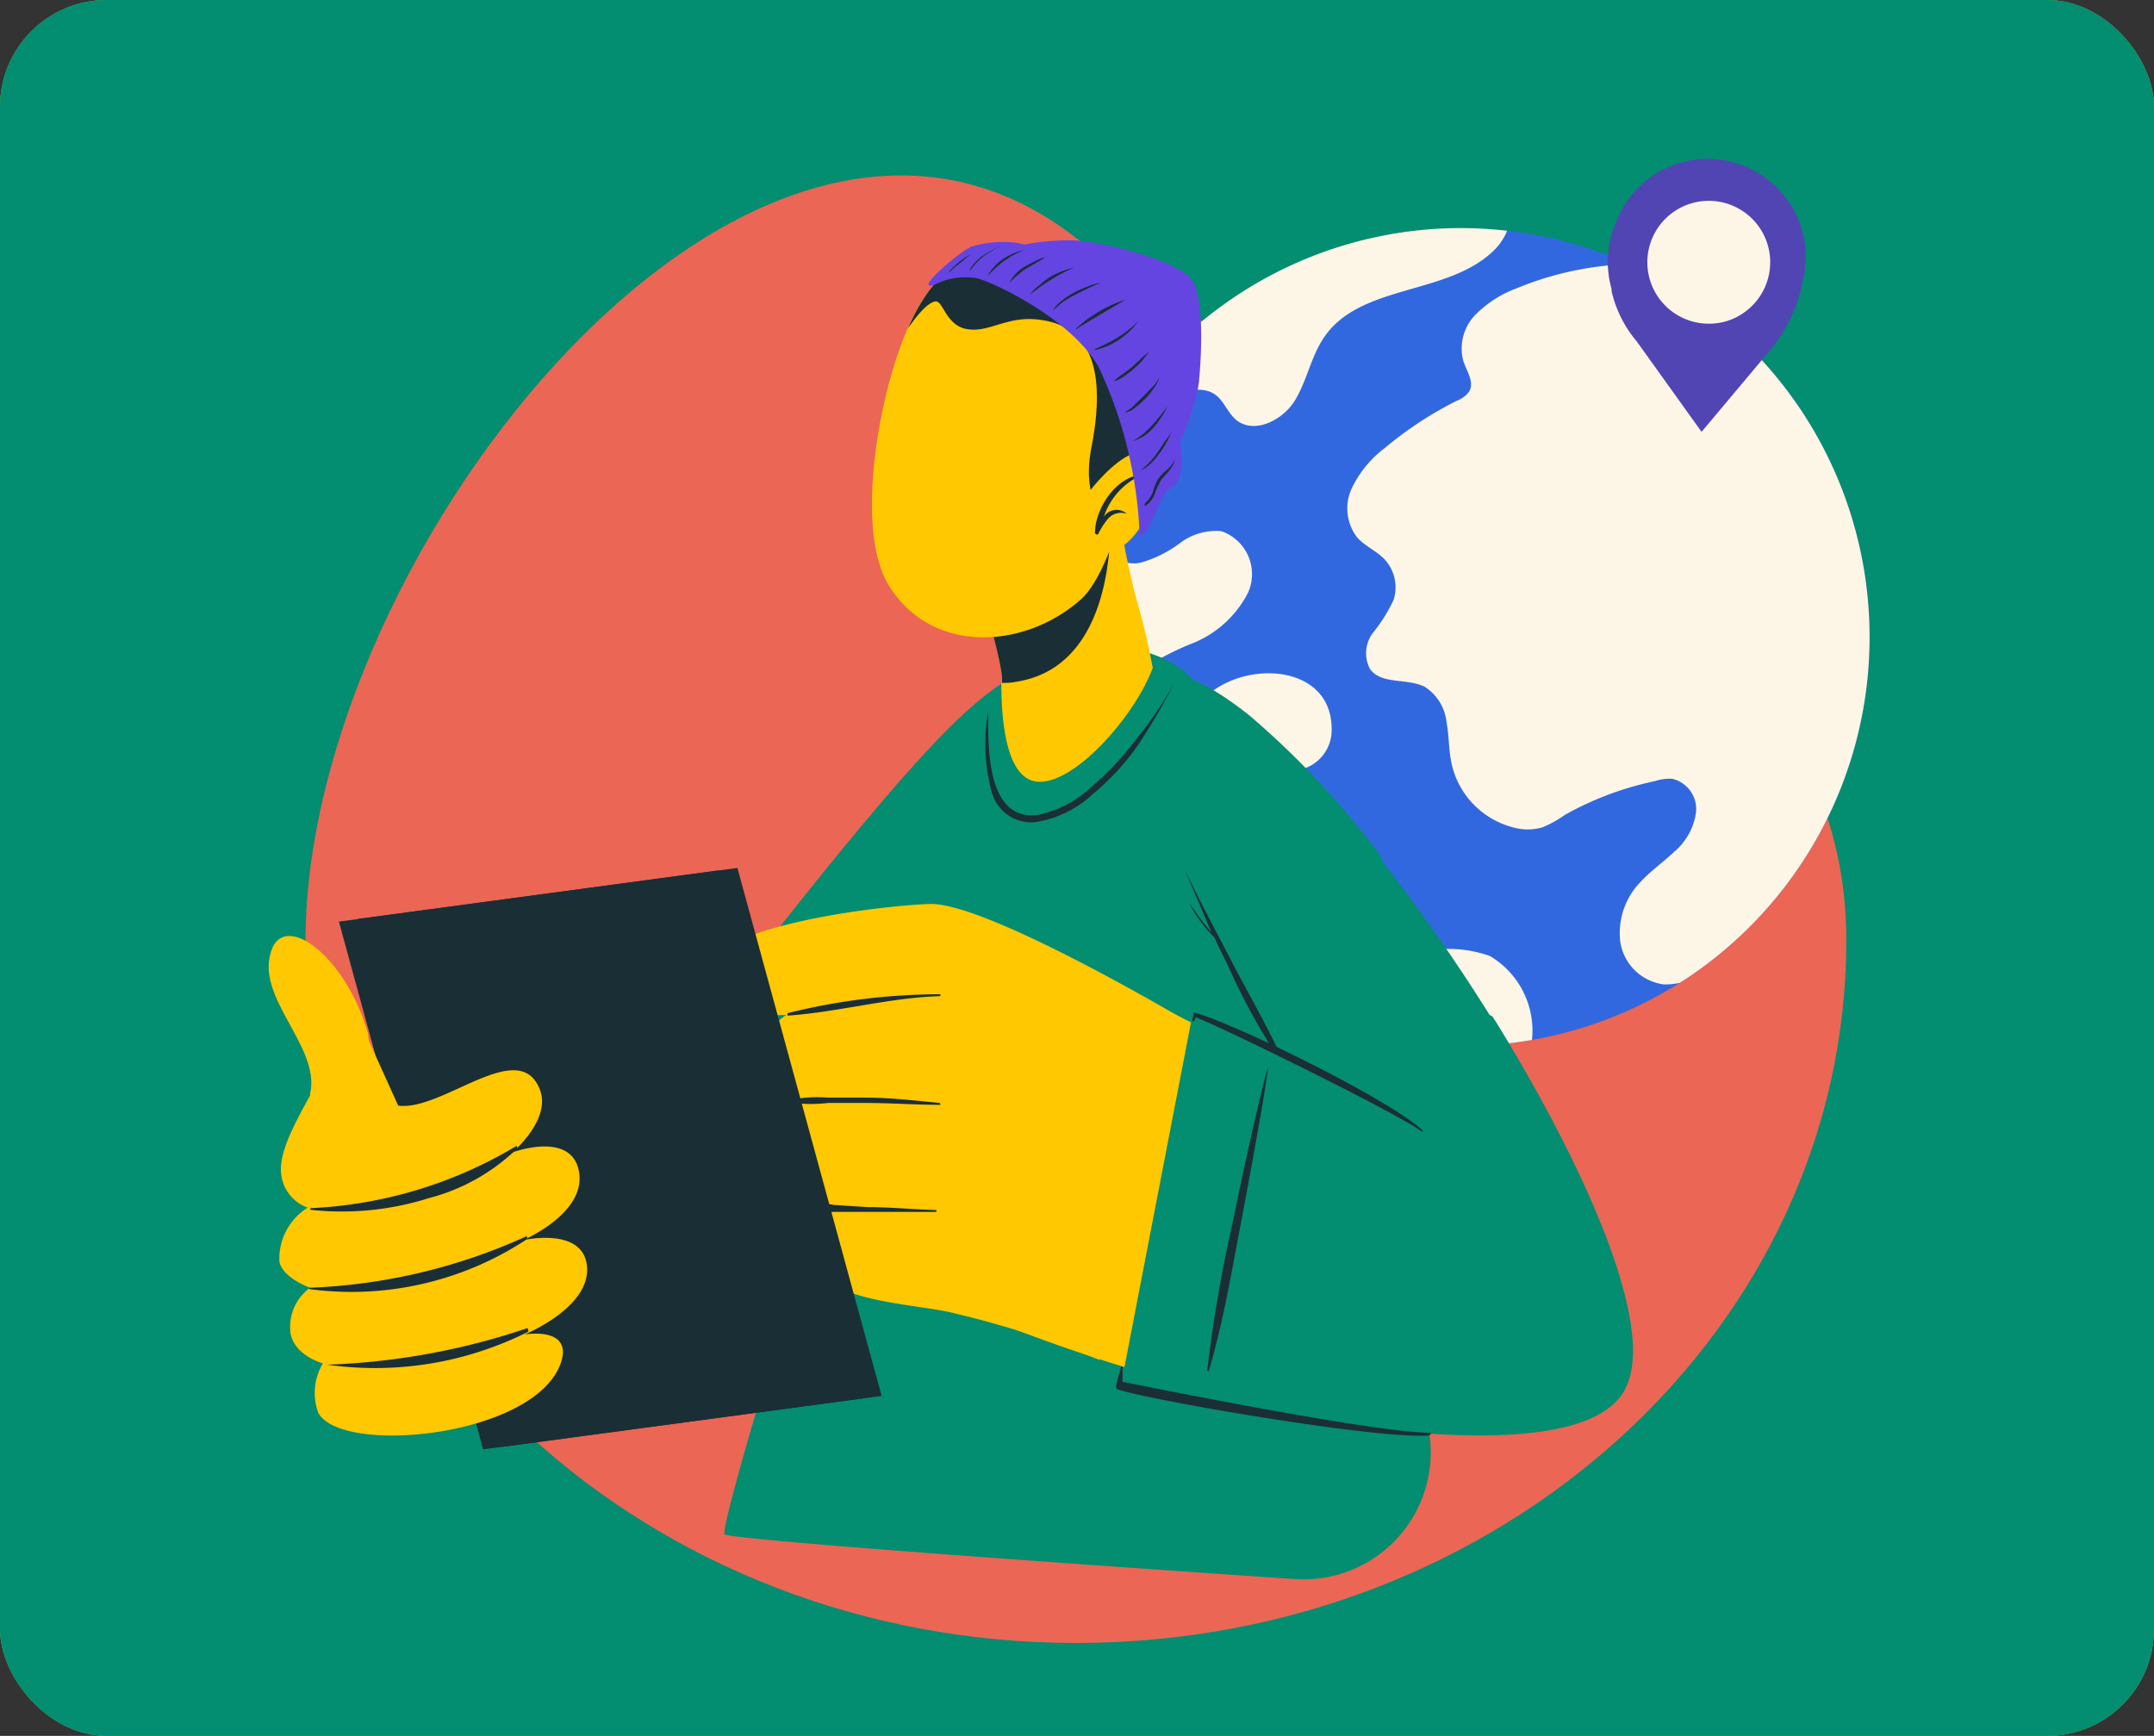 <svg xmlns="http://www.w3.org/2000/svg" xmlns:xlink="http://www.w3.org/1999/xlink" viewBox="0 0 80.65 65"><rect x="0" y="0" width="80.65" height="65" fill="#333333" stroke="none"/><defs><style>.cls-1{fill:#038d71;}.cls-2{fill:#7ac943;}.cls-3{clip-path:url(#clip-path);}.cls-4{fill:#eb6654;}.cls-5{fill:#3268df;}.cls-6{fill:#fdf6e6;}.cls-7{fill:#5145b3;}.cls-8{fill:#ffc800;}.cls-9{fill:#1a2e35;}.cls-10{fill:#6445e1;}</style><clipPath id="clip-path"><rect class="cls-1" width="80.65" height="65" rx="4"/></clipPath></defs><g id="Capa_2" data-name="Capa 2"><g id="Arte"><rect class="cls-2" width="80.65" height="65" rx="4"/><rect class="cls-1" width="80.65" height="65" rx="4"/><g class="cls-3"><path class="cls-4" d="M11.44,35.21c0-14.53,16.74-35.74,28.85-26.3,9.59,7.48,28.84,11.77,28.84,26.3S56.22,61.52,40.29,61.52,11.44,49.74,11.44,35.21Z"/><path class="cls-5" d="M70,23.86A15.33,15.33,0,0,1,62.9,36.8h0a15.27,15.27,0,0,1-18.18-1.37,15.88,15.88,0,0,1-2-2.1,15.37,15.37,0,0,1-1-17.53c.27-.43.56-.85.87-1.25a15.24,15.24,0,0,1,12.13-6,16,16,0,0,1,1.71.09A15.28,15.28,0,0,1,70,23.86Z"/><path class="cls-6" d="M57.36,38.94a15.27,15.27,0,0,1-12.65-3.51l.21-.08a1.74,1.74,0,0,0,.66-.66c.54-.84.8-1.82,1.28-2.69a2.81,2.81,0,0,1,2.3-1.65A1.86,1.86,0,0,1,50.9,32a6.79,6.79,0,0,1-.5,2.22c-.17.74,0,1.72.75,1.92a2,2,0,0,0,1.16-.17,4.54,4.54,0,0,1,3.48-.17A3.25,3.25,0,0,1,57.36,38.94Z"/><path class="cls-6" d="M56.43,8.64a2.18,2.18,0,0,1-.46.7c-1.71,1.73-5,1.27-6.38,3.27-.5.72-.65,1.64-1.11,2.39s-1.54,1.28-2.21.71c-.31-.27-.45-.71-.78-.94-.49-.34-1.15-.1-1.74,0a1.49,1.49,0,0,1-1.16-.23,15.24,15.24,0,0,1,12.13-6A16,16,0,0,1,56.43,8.64Z"/><path class="cls-6" d="M70,23.86A15.33,15.33,0,0,1,62.9,36.8h0a2.45,2.45,0,0,1-.6.06,1.89,1.89,0,0,1-1.63-1.57,2.74,2.74,0,0,1,.73-2.24c.39-.43.87-.76,1.28-1.15a2.35,2.35,0,0,0,.82-1.47,1.16,1.16,0,0,0-.9-1.27,1.74,1.74,0,0,0-.64.09,11.78,11.78,0,0,0-3.38,1.27,4,4,0,0,1-.83.46,2,2,0,0,1-1.1,0,3.18,3.18,0,0,1-2.29-2.34c-.12-.53-.1-1.07-.2-1.6a1.79,1.79,0,0,0-.81-1.32c-.66-.34-1.64-.07-2.06-.68a1.26,1.26,0,0,1,.13-1.36,6,6,0,0,0,.76-1.22,1.55,1.55,0,0,0-.36-1.54c-.3-.3-.71-.47-1-.79a1.78,1.78,0,0,1-.2-1.86,4.14,4.14,0,0,1,1.25-1.51A13.71,13.71,0,0,1,54.56,15a1,1,0,0,0,.45-.34c.2-.35-.09-.76-.22-1.14a1.81,1.81,0,0,1,.43-1.71,4.21,4.21,0,0,1,1.53-1A12,12,0,0,1,61,9.89,15.32,15.32,0,0,1,70,23.86Z"/><path class="cls-6" d="M41.63,25.92a2.45,2.45,0,0,0-.3,3.23c.21.23.48.39.7.61A3.19,3.19,0,0,1,42.7,32c0,.43,0,.88,0,1.31a15.37,15.37,0,0,1-1-17.53.83.83,0,0,1,.58,0,.81.81,0,0,1,.46.79,2.39,2.39,0,0,1-.28.93l-.84,1.81a1.6,1.6,0,0,0-.22,1.1,1.15,1.15,0,0,0,1.34.65,4.5,4.5,0,0,0,1.45-.73,2.23,2.23,0,0,1,1.54-.44,1.7,1.7,0,0,1,1,2.3,4,4,0,0,1-2.06,1.89A10.57,10.57,0,0,0,41.63,25.92Z"/><path class="cls-6" d="M44.67,26.73A2,2,0,0,0,44.91,29a.71.71,0,0,0,.5.26c.3,0,.52-.29.78-.44.73-.44,1.66.2,2.49,0a1.52,1.52,0,0,0,1.18-1.49C49.89,24.53,45.69,24.69,44.67,26.73Z"/><path class="cls-7" d="M67.5,10.51a3.67,3.67,0,0,0-7-2.17,3.73,3.73,0,0,0-.16,2.48h0l0,.08a4.46,4.46,0,0,0,.94,1.88l2.43,3.39,2.46-2.93A5.76,5.76,0,0,0,67.5,10.51Z"/><path class="cls-6" d="M65.36,11.66a2.24,2.24,0,0,1-1.37.46,2.3,2.3,0,1,1,1.37-.46"/><path class="cls-8" d="M39.55,31.52c-1.43,4.29-7.81,17.94-10.49,18.89s-13.57,2.22-16,.34c-1.17-.92-1.58-10.79,0-10.55s11.08.6,12.21.19S34,29,37.06,26.33C42.35,21.74,40.32,29.21,39.55,31.52Z"/><path class="cls-1" d="M15.49,40l.16,12.29s11,0,14-1.52,9.17-15.75,10.73-21.18-.93-6.28-4.89-2.29S25.58,39.67,24.87,39.85,15.49,40,15.49,40Z"/><path class="cls-9" d="M18.71,46.1c0-1-.07-4.87-.16-5.83,0,0,0,0,0,0-.09.94-.14,4.78-.13,5.75a51.73,51.73,0,0,0,.21,5.84,0,0,0,0,0,.07,0C18.81,50,18.73,48,18.71,46.1Z"/><path class="cls-1" d="M53.52,53.69a4.76,4.76,0,0,1-5,5.44c-8-.54-21.24-1.48-21.39-1.68-.32-.42,8.21-27.82,10.35-31.84.91-1.72,5.27-2,7-.34,4.31,4.05,7.32,17.18,7.95,21.11C52.81,48.93,53.2,51.5,53.52,53.69Z"/><path class="cls-8" d="M48.07,28.38c7.16,7.9,15.23,21.23,11.78,24.07-3.16,2.6-14.67.13-21.91-2.7-1.38-.54,4.21-12.73,5.61-12a40.1,40.1,0,0,0,4.59,2.06c.39.11-1.78-2.55-4.21-8.94S44,23.86,48.07,28.38Z"/><path class="cls-8" d="M26,36.84C26,38.25,29.45,38,29.45,38a2.6,2.6,0,0,0-1.07,1.42c-.26,1,1.26,1.92,1.26,1.92A3.24,3.24,0,0,0,28.76,43C28.61,44,30,45.12,30,45.12a2.85,2.85,0,0,0,.15,2c.83,1.61,3.63,1.65,5.35,2a36.59,36.59,0,0,1,5.66,1.8l3.2-12.73s-7.48-4.44-9.57-4.34C33.05,33.91,26,34.67,26,36.84Z"/><path class="cls-9" d="M29.48,37.94a23.54,23.54,0,0,1,5.73-.71,0,0,0,1,1,0,.07c-1.89.05-3.83.6-5.72.73A0,0,0,0,1,29.48,37.94Z"/><path class="cls-9" d="M29.69,41.17A4.79,4.79,0,0,1,31,41.1l1.4,0c.93,0,1.86.11,2.79.2,0,0,.05.07,0,.07-.93,0-1.85-.07-2.78-.07-.47,0-.93,0-1.4,0a5.73,5.73,0,0,1-1.31,0A.07.07,0,0,1,29.69,41.17Z"/><path class="cls-9" d="M30.06,45.12a3.34,3.34,0,0,1,1.18,0l1.27.08c.85,0,1.7.09,2.55.11,0,0,0,.07,0,.07l-2.59,0-1.27,0a3.19,3.19,0,0,1-1.15-.14S30,45.13,30.06,45.12Z"/><path class="cls-1" d="M42,51.72s17.14,4.47,18.92.14c1-2.34-1.52-8.08-4.91-13.6l-.06-.08a.75.75,0,0,0-.07-.12L55.77,38a68.86,68.86,0,0,0-4-5.73L51.66,32a32.11,32.11,0,0,0-4.89-5.22C41,22.23,43.14,29.46,43.32,30c0,.19.12.39.2.61s.07.17.11.27c.48,1.22,1.26,2.86,2,4.37l.09.19,0,.06,0,.09c1,1.94,1.88,3.59,1.93,3.69l-3-1.29Z"/><path class="cls-9" d="M45,38c2,.69,7.12,3.26,8.26,4.32,0,0,0,.08,0,.06-1.12-.79-7.5-3.91-8.49-4.29a1.64,1.64,0,0,1-.07.15s-.06,0-.06,0a2.72,2.72,0,0,1,.07-.33Z"/><path class="cls-9" d="M46.48,45.7c.19-1,.9-4.78,1-5.75a0,0,0,0,0,0,0c-.28.91-1.1,4.66-1.28,5.62a53.64,53.64,0,0,0-1,5.76s.05,0,.06,0C45.81,49.48,46.12,47.58,46.48,45.7Z"/><path class="cls-9" d="M47.89,39.4c-.54-1.16-1.19-2.27-1.78-3.41s-1.2-2.27-1.75-3.42c0,0,0,0,0,0,.34.79.67,1.57,1,2.35l-.31-.38c-.18-.24-.35-.48-.52-.73,0,0,0,0,0,0a3.82,3.82,0,0,0,.48.77,4.32,4.32,0,0,0,.45.51c.15.31.3.63.46.94a25,25,0,0,0,1.79,3.35S47.91,39.44,47.89,39.4Z"/><path class="cls-9" d="M53.58,53.65c-2,0-9.66-1.53-11.55-1.91,0-.2,0-.27,0-.56,0,0-.06,0-.06,0-.06.27-.24.8-.16.83.91.36,9.73,1.9,11.72,1.74A0,0,0,0,0,53.58,53.65Z"/><polygon class="cls-9" points="33.01 52.27 18.79 54.18 13.39 34.41 27.61 32.5 33.01 52.27"/><polygon class="cls-9" points="32.31 52.36 18.09 54.27 12.69 34.51 26.91 32.59 32.31 52.36"/><path class="cls-8" d="M12.83,38.58c-.59,1.67-2.28,3.83-2.31,5.14a1.51,1.51,0,0,0,1,1.5,2.26,2.26,0,0,0-1.06,2c.09.62,1.15,1,1.15,1a1.81,1.81,0,0,0-.73,1.72c.17.84,1.21,1.11,1.21,1.11a2.15,2.15,0,0,0-.17,1.86c.92,1.62,8.24.87,9.1-1.94.39-1.31-1.38-1-1.38-1s2.46-1,2.34-2.53-2.4-1-2.4-1,2.37-1,2.1-2.56-2.49-.73-2.49-.73,1.51-1.27,1-2.41c-.81-1.89-3.64.88-5.28.66l-1.16-2.56Z"/><path class="cls-8" d="M11.6,41c.43-1.63-1.71-3.36-1.53-5,.25-2.18,2.86-.34,3.71,2.71L14,41.25Z"/><path class="cls-9" d="M12.25,51.1s0,0,0,0a12.77,12.77,0,0,0,7.5-1.22c.07,0,0-.17,0-.15A26.16,26.16,0,0,1,12.25,51.1Z"/><path class="cls-9" d="M11.58,48.22a0,0,0,0,0,0,.05,11.92,11.92,0,0,0,8.09-1.83c.08-.06.1-.19,0-.13A21.53,21.53,0,0,1,11.58,48.22Z"/><path class="cls-9" d="M19.32,42.92a16.44,16.44,0,0,1-7.7,2.32s0,0,0,.06a10.83,10.83,0,0,0,4.45-.44A7.43,7.43,0,0,0,19.37,43S19.37,42.88,19.32,42.92Z"/><path class="cls-9" d="M37,26.66s0,0,0,0c0,1.23-.09,4.07,1.83,3.86a4.11,4.11,0,0,0,2.05-1.07,10.67,10.67,0,0,0,1.6-1.69,14.86,14.86,0,0,0,1.47-2.15s.07,0,0,0a24.23,24.23,0,0,1-1.32,2.26,9.26,9.26,0,0,1-1.72,1.87,4.06,4.06,0,0,1-2.18,1.05,1.54,1.54,0,0,1-1.6-1.14A6.86,6.86,0,0,1,37,26.66Z"/><path class="cls-8" d="M38.84,29.27c1.39.12,3.66-2.47,4.32-4.26a25.5,25.5,0,0,0-.66-2.75c-.21-.87-.43-1.86-.56-2.77l-5.51,2.23a14.5,14.5,0,0,1,1.06,3.41,2.55,2.55,0,0,1,0,.38v.07C37.5,26.3,37.5,29.15,38.84,29.27Z"/><path class="cls-9" d="M37.51,25.51v.06a2.48,2.48,0,0,0,.59-.05c3.29-.55,3.48-4.71,3.47-5.88l-1.38.56-3.76,1.52a14.5,14.5,0,0,1,1.06,3.41A2.55,2.55,0,0,1,37.51,25.51Z"/><path class="cls-8" d="M42.57,13.26c.57,2.06-.66,8-2.15,9.23-2.15,1.86-5.61,2-7.17-.62s.22-10.14,1.88-11.3A5.1,5.1,0,0,1,42.57,13.26Z"/><path class="cls-9" d="M34,12.29c.33-.47.7-.93,1-1s.37.76,1.06,1c.93.26,1.58-.51,2.92-.31,1.93.27,2.42,2,1.89,4.75-.48,2.41.93,3,.93,3s2-5.13.9-7.21a5.82,5.82,0,0,0-7-2.41C34.71,10.5,34,12.29,34,12.29Z"/><path class="cls-8" d="M40.84,18.34S42.26,16.49,43.1,17s-.28,3.24-1.31,3.57A1,1,0,0,1,40.42,20Z"/><path class="cls-9" d="M42.76,17.78s0,0,0,0a2.61,2.61,0,0,0-1.43,1.57.57.57,0,0,1,.86-.11s0,0,0,0a.65.65,0,0,0-.71.19,3,3,0,0,0-.36.56c0,.06-.15,0-.12-.05v0C41,19.07,41.78,17.83,42.76,17.78Z"/><path class="cls-10" d="M37.6,9.34A8.66,8.66,0,0,1,40.11,9c1,0,3.85.72,4.46,1.41s.36,3.49.32,3.9-.61,2.82-1.59,3.27-.41-3.71-1.59-5.31A13,13,0,0,0,37.6,9.34Z"/><path class="cls-10" d="M42.67,20a16.28,16.28,0,0,0-1.48-6.14C40.28,12,37,10.45,36.48,10.4c-1.19-.11-1.53.41-1.7.28S36,9.39,36.36,9.24a4,4,0,0,1,1.69-.15c.51.09,3.61.9,4.55,2.43s2,5.55,1.51,6.47c-.1.22-.43.32-.58.63s-.37.9-.55,1.18S42.66,20.1,42.67,20Z"/><path class="cls-9" d="M41,13.07a7,7,0,0,0,.86-.44,4.46,4.46,0,0,0,.76-.6s0,0,0,0a2.94,2.94,0,0,1-.72.69,2.73,2.73,0,0,1-.91.39S41,13.08,41,13.07Z"/><path class="cls-9" d="M42.86,18.9c0-.07.1-.13.15-.2a1.35,1.35,0,0,0,.15-.26,2.36,2.36,0,0,1,.21-.52,2.48,2.48,0,0,1,.32-.33.7.7,0,0,0,.28-.41s.05,0,0,0c0,.34-.31.54-.5.8a3.87,3.87,0,0,0-.25.55.83.83,0,0,1-.36.42S42.84,18.93,42.86,18.9Z"/><path class="cls-9" d="M42.66,17.65a2.91,2.91,0,0,0,.37-.33,2.69,2.69,0,0,0,.3-.37c.1-.13.18-.27.27-.4s.23-.3.32-.46,0,0,0,0c-.1.17-.17.35-.27.52a3.07,3.07,0,0,1-.28.42,2.17,2.17,0,0,1-.32.36,1.36,1.36,0,0,1-.41.26S42.65,17.66,42.66,17.65Z"/><path class="cls-9" d="M42.43,16.51a3.1,3.1,0,0,0,.71-.59c.2-.22.39-.46.57-.7,0,0,0,0,0,0a3.75,3.75,0,0,1-.51.78,2,2,0,0,1-.34.31,2.23,2.23,0,0,1-.44.21S42.41,16.52,42.43,16.51Z"/><path class="cls-9" d="M42.16,15.4a1,1,0,0,0,.33-.25l.34-.33.32-.33a1.12,1.12,0,0,0,.26-.38,0,0,0,0,1,0,0,1,1,0,0,1-.2.41,2.44,2.44,0,0,1-.32.4,2.91,2.91,0,0,1-.37.33.72.72,0,0,1-.39.19A0,0,0,0,1,42.16,15.4Z"/><path class="cls-9" d="M42.05,14l.34-.26.32-.3c.11-.1.23-.2.33-.31s0,0,0,0a3.18,3.18,0,0,1-.27.37,3.11,3.11,0,0,1-.32.31,3,3,0,0,1-.35.27,1.25,1.25,0,0,1-.4.2s0,0,0,0A1.77,1.77,0,0,1,42.05,14Z"/><path class="cls-9" d="M40.29,12.3l.4-.34.45-.29a4.85,4.85,0,0,1,1-.45s0,0,0,0c-.59.36-1.2.7-1.79,1.07C40.3,12.35,40.28,12.32,40.29,12.3Z"/><path class="cls-9" d="M39.77,11.25a2.57,2.57,0,0,1,.44-.29,4.11,4.11,0,0,1,1-.38s0,0,0,0c-.32.15-.64.29-.94.45a4.83,4.83,0,0,0-.45.26c-.14.1-.26.23-.4.33s0,0,0,0A1.33,1.33,0,0,1,39.77,11.25Z"/><path class="cls-9" d="M38.92,10.68a2.87,2.87,0,0,1,.4-.31,2.83,2.83,0,0,1,.89-.34s0,0,0,0a5.26,5.26,0,0,0-.85.44c-.14.08-.27.17-.4.26a3.48,3.48,0,0,1-.39.28s0,0,0,0A1.66,1.66,0,0,1,38.92,10.68Z"/><path class="cls-9" d="M38.34,10a3.84,3.84,0,0,1,.4-.21,1.35,1.35,0,0,1,.42-.16,0,0,0,0,1,0,0l-.76.44a3.8,3.8,0,0,0-.61.53s0,0,0,0A1.46,1.46,0,0,1,38.34,10Z"/><path class="cls-9" d="M37.54,9.71a2.22,2.22,0,0,1,.81-.34s0,0,0,0a3,3,0,0,0-.75.4,3.87,3.87,0,0,0-.63.58s0,0,0,0A1.81,1.81,0,0,1,37.54,9.71Z"/><path class="cls-9" d="M36.38,10a.61.61,0,0,1,.12-.16,1.8,1.8,0,0,1,.29-.26,4,4,0,0,1,.7-.38s0,0,0,0a4.09,4.09,0,0,0-.67.4,3.45,3.45,0,0,0-.28.26l-.12.14a.55.55,0,0,1-.12.14,0,0,0,0,1,0,0A.32.32,0,0,1,36.38,10Z"/><path class="cls-9" d="M35.7,10l.24-.22c.09-.06.18-.13.27-.18l.28-.17s0,0,0,0a1.65,1.65,0,0,0-.27.19l-.24.2-.25.2a2.41,2.41,0,0,1-.24.21s0,0,0,0A1.21,1.21,0,0,1,35.7,10Z"/></g></g></g></svg>